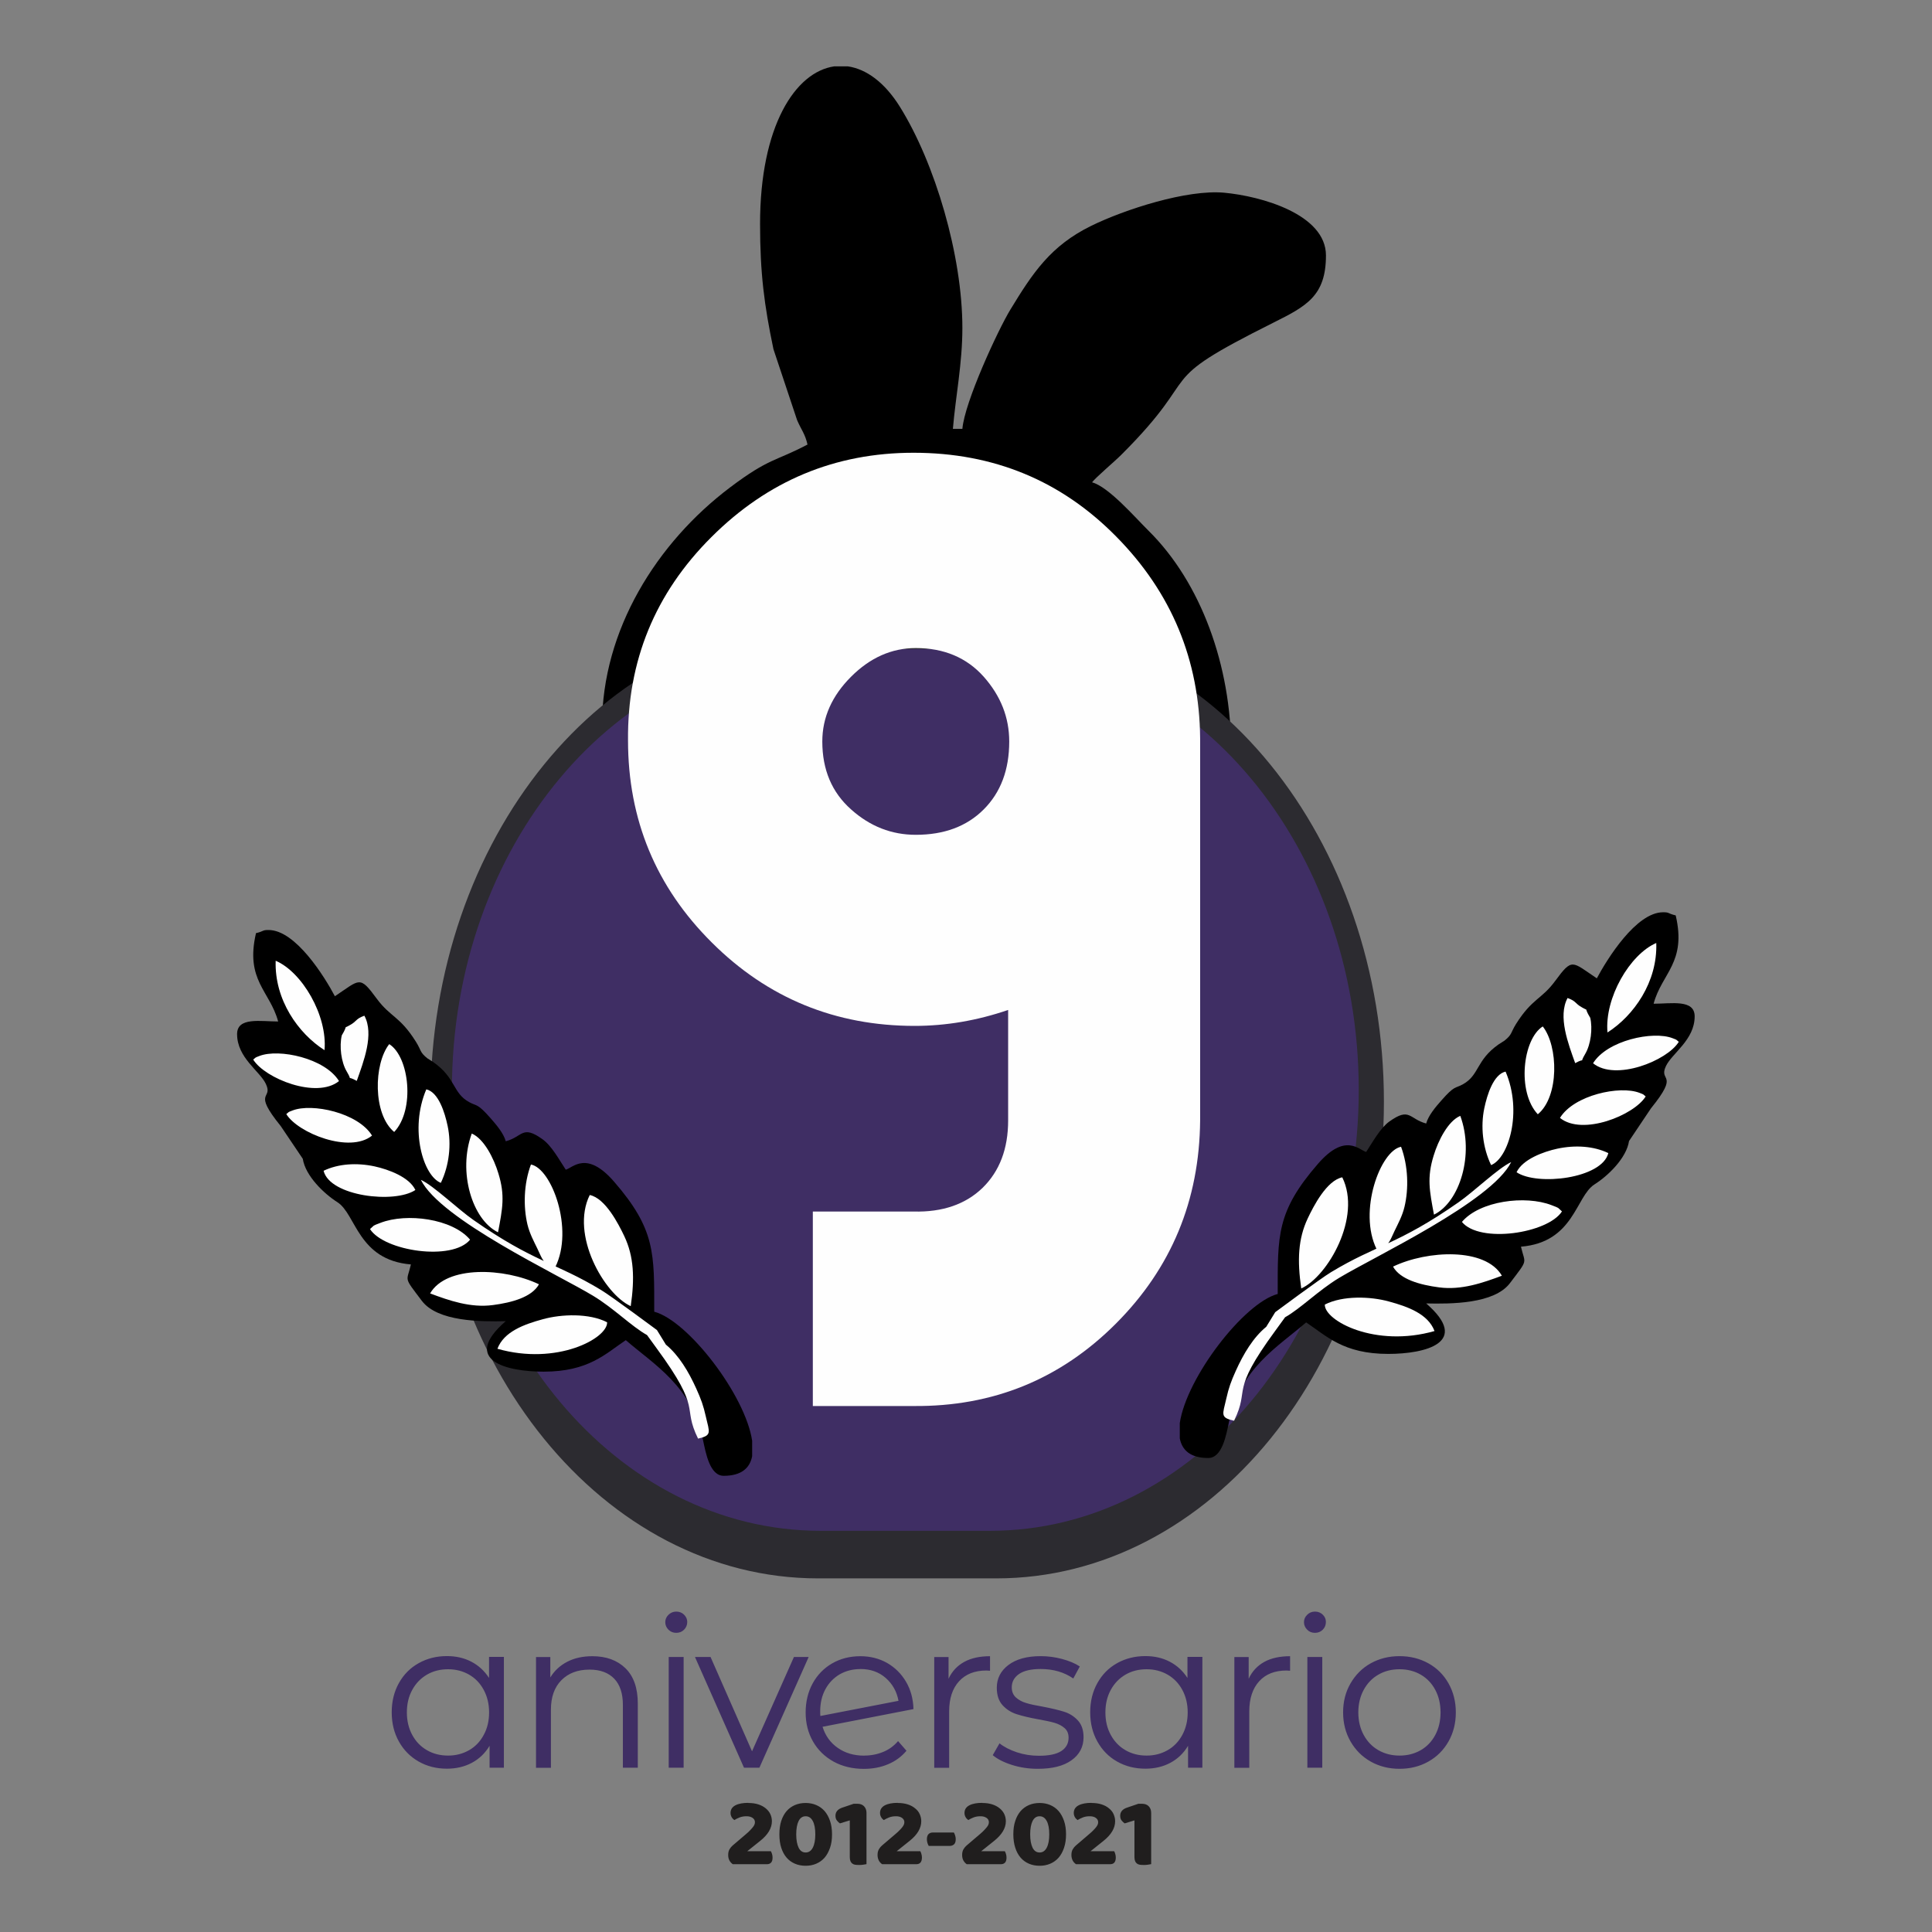 <!-- Generated by IcoMoon.io -->
<svg version="1.1" xmlns="http://www.w3.org/2000/svg" width="32" height="32" viewBox="0 0 32 32">
<rect x="0" y="0" width="32" height="32" fill="#808080" stroke="none"/>
<title>cgt-9vo-aniversario-xiiber-curvas</title>
<path fill="#000" d="M12.589 3.708c0 0.82 0.070 1.352 0.222 2.076l0.392 1.176c0.073 0.167 0.131 0.225 0.172 0.403-0.537 0.283-0.629 0.218-1.28 0.708-1.216 0.916-2.123 2.364-2.123 3.939v0.574c0 1.908 1.381 3.683 2.861 4.404 0.911 0.444 2.186 0.631 3.214 0.452 0.199-0.035 0.334-0.090 0.523-0.106 0 2.787 0.212 3.020-2.882 2.974-0.346-0.005-0.522-0.035-0.522 0.315v3.185c0 0.16 0.048 0.313 0.209 0.313h1.979c1.332-0.049 2.29-0.326 3.611-1.632 0.819-0.809 1.427-2.079 1.427-3.693v-6.369c0-1.392-0.495-2.776-1.374-3.642-0.213-0.21-0.656-0.723-0.93-0.796 0.061-0.082 0.369-0.341 0.484-0.456 1.425-1.421 0.449-1.153 2.518-2.188 0.548-0.274 0.872-0.443 0.872-1.114 0-0.681-1.070-0.982-1.685-1.039s-1.646 0.275-2.208 0.551c-0.667 0.329-0.963 0.775-1.334 1.385-0.206 0.338-0.758 1.532-0.795 1.975h-0.157c0.044-0.531 0.157-1.080 0.157-1.671 0-1.196-0.451-2.728-1.036-3.665-0.252-0.404-0.557-0.624-0.861-0.668h-0.225c-0.645 0.093-1.229 0.988-1.229 2.61z"></path>
<path fill="#2c2b30" d="M13.55 10.352h2.952c3.546 0 6.42 3.535 6.42 7.896v-0.001c0 4.361-2.874 7.896-6.42 7.896h-2.952c-3.546 0-6.42-3.535-6.42-7.896v0.001c0-4.361 2.874-7.896 6.42-7.896z"></path>
<path fill="#3f2e64" d="M13.591 10.751h2.808c3.372 0 6.106 3.269 6.106 7.302s-2.734 7.302-6.106 7.302h-2.808c-3.373 0-6.106-3.269-6.106-7.302s2.734-7.302 6.106-7.302z"></path>
<path fill="#3f2e64" d="M8.346 27.445v1.834h-0.237v-0.363c-0.074 0.123-0.172 0.217-0.294 0.282s-0.26 0.097-0.413 0.097c-0.172 0-0.328-0.039-0.467-0.118s-0.249-0.19-0.328-0.332c-0.079-0.141-0.119-0.303-0.119-0.484s0.040-0.343 0.119-0.484c0.079-0.142 0.188-0.252 0.328-0.33s0.295-0.117 0.467-0.117c0.149 0 0.283 0.030 0.403 0.092 0.12 0.062 0.218 0.152 0.295 0.27v-0.349h0.247zM7.422 29.078c0.128 0 0.243-0.030 0.347-0.089s0.185-0.144 0.243-0.253c0.060-0.109 0.089-0.234 0.089-0.373s-0.030-0.264-0.089-0.373c-0.058-0.109-0.14-0.194-0.243-0.253s-0.219-0.089-0.347-0.089c-0.13 0-0.247 0.029-0.35 0.089s-0.185 0.144-0.244 0.253c-0.060 0.109-0.089 0.233-0.089 0.373s0.030 0.264 0.089 0.373c0.059 0.109 0.14 0.193 0.244 0.253s0.22 0.089 0.35 0.089zM9.811 27.432c0.23 0 0.413 0.067 0.549 0.2s0.204 0.329 0.204 0.584v1.063h-0.247v-1.039c0-0.191-0.048-0.336-0.143-0.435s-0.231-0.151-0.408-0.151c-0.198 0-0.353 0.059-0.469 0.177-0.115 0.117-0.172 0.279-0.172 0.486v0.963h-0.247v-1.834h0.237v0.338c0.067-0.111 0.161-0.198 0.28-0.26 0.12-0.062 0.259-0.092 0.417-0.092zM11.076 27.445h0.247v1.834h-0.247v-1.834zM11.201 27.045c-0.052 0-0.094-0.017-0.129-0.052s-0.053-0.077-0.053-0.125c0-0.046 0.018-0.088 0.053-0.122s0.077-0.053 0.129-0.053c0.051 0 0.095 0.017 0.129 0.051s0.053 0.074 0.053 0.12c0 0.051-0.018 0.094-0.053 0.129s-0.078 0.052-0.129 0.052zM13.394 27.445l-0.816 1.834h-0.255l-0.812-1.834h0.258l0.687 1.562 0.694-1.562h0.244zM14.313 29.078c0.114 0 0.219-0.021 0.316-0.061s0.178-0.1 0.246-0.179l0.139 0.16c-0.081 0.097-0.182 0.172-0.304 0.223-0.12 0.051-0.254 0.077-0.401 0.077-0.188 0-0.355-0.040-0.502-0.12-0.146-0.081-0.26-0.192-0.341-0.333s-0.122-0.302-0.122-0.481c0-0.179 0.039-0.34 0.116-0.481s0.186-0.253 0.323-0.332c0.137-0.079 0.293-0.119 0.467-0.119 0.163 0 0.31 0.037 0.442 0.111 0.131 0.075 0.236 0.179 0.314 0.311s0.119 0.283 0.124 0.454l-1.506 0.293c0.046 0.148 0.131 0.266 0.253 0.35 0.121 0.085 0.267 0.128 0.437 0.128zM14.25 27.645c-0.128 0-0.242 0.030-0.343 0.088-0.101 0.060-0.18 0.142-0.237 0.248s-0.085 0.227-0.085 0.364c0 0.035 0.001 0.061 0.003 0.077l1.294-0.251c-0.028-0.153-0.099-0.28-0.212-0.379s-0.254-0.148-0.419-0.148zM15.711 27.805c0.058-0.124 0.145-0.216 0.26-0.279s0.257-0.094 0.427-0.094v0.241l-0.060-0.004c-0.193 0-0.344 0.059-0.453 0.178s-0.164 0.285-0.164 0.498v0.935h-0.247v-1.834h0.237v0.36zM17.189 29.297c-0.149 0-0.291-0.021-0.427-0.064s-0.242-0.097-0.319-0.162l0.112-0.196c0.077 0.061 0.173 0.11 0.289 0.149 0.116 0.038 0.237 0.057 0.363 0.057 0.167 0 0.291-0.026 0.371-0.078s0.121-0.126 0.121-0.221c0-0.068-0.022-0.121-0.066-0.159-0.044-0.039-0.1-0.068-0.168-0.088s-0.157-0.038-0.269-0.058c-0.148-0.027-0.268-0.056-0.358-0.085s-0.168-0.078-0.232-0.148c-0.064-0.070-0.096-0.167-0.096-0.29 0-0.153 0.064-0.279 0.192-0.376s0.306-0.147 0.534-0.147c0.119 0 0.237 0.015 0.356 0.047s0.216 0.073 0.293 0.124l-0.108 0.199c-0.152-0.105-0.332-0.157-0.541-0.157-0.158 0-0.278 0.028-0.358 0.083-0.080 0.056-0.12 0.129-0.12 0.22 0 0.070 0.022 0.125 0.068 0.168 0.046 0.041 0.102 0.072 0.169 0.092 0.068 0.021 0.161 0.041 0.279 0.061 0.146 0.028 0.264 0.056 0.352 0.084 0.089 0.028 0.164 0.076 0.227 0.144 0.062 0.067 0.094 0.16 0.094 0.278 0 0.16-0.067 0.287-0.2 0.382s-0.319 0.141-0.556 0.141zM19.915 27.445v1.834h-0.237v-0.363c-0.074 0.123-0.172 0.217-0.294 0.282s-0.26 0.097-0.413 0.097c-0.172 0-0.328-0.039-0.468-0.118s-0.248-0.19-0.327-0.332c-0.079-0.141-0.119-0.303-0.119-0.484s0.040-0.343 0.119-0.484c0.079-0.142 0.187-0.252 0.327-0.33s0.296-0.117 0.468-0.117c0.148 0 0.283 0.030 0.402 0.092 0.12 0.062 0.218 0.152 0.295 0.27v-0.349h0.247zM18.992 29.078c0.128 0 0.243-0.030 0.347-0.089s0.185-0.144 0.244-0.253c0.059-0.109 0.089-0.234 0.089-0.373s-0.030-0.264-0.089-0.373c-0.059-0.109-0.141-0.194-0.244-0.253s-0.219-0.089-0.347-0.089c-0.13 0-0.247 0.029-0.35 0.089s-0.185 0.144-0.244 0.253c-0.060 0.109-0.089 0.233-0.089 0.373s0.029 0.264 0.089 0.373c0.059 0.109 0.14 0.193 0.244 0.253s0.22 0.089 0.35 0.089zM20.682 27.805c0.058-0.124 0.145-0.216 0.259-0.279s0.258-0.094 0.427-0.094v0.241l-0.060-0.004c-0.192 0-0.344 0.059-0.452 0.178s-0.164 0.285-0.164 0.498v0.935h-0.247v-1.834h0.237v0.36zM21.654 27.445h0.247v1.834h-0.247v-1.834zM21.78 27.045c-0.052 0-0.095-0.017-0.129-0.052-0.035-0.035-0.053-0.077-0.053-0.125 0-0.046 0.017-0.088 0.053-0.122 0.034-0.035 0.077-0.053 0.129-0.053s0.094 0.017 0.129 0.051c0.035 0.033 0.052 0.074 0.052 0.12 0 0.051-0.017 0.094-0.052 0.129s-0.078 0.052-0.129 0.052zM23.181 29.297c-0.176 0-0.336-0.040-0.478-0.12s-0.253-0.192-0.334-0.333-0.123-0.302-0.123-0.481c0-0.179 0.041-0.34 0.123-0.481s0.192-0.253 0.334-0.332 0.301-0.119 0.478-0.119c0.176 0 0.336 0.040 0.478 0.119s0.253 0.19 0.333 0.332c0.080 0.141 0.121 0.302 0.121 0.481s-0.041 0.34-0.121 0.481-0.191 0.253-0.333 0.333c-0.142 0.080-0.301 0.12-0.478 0.12zM23.181 29.078c0.13 0 0.247-0.030 0.35-0.089s0.184-0.144 0.242-0.253c0.058-0.109 0.087-0.234 0.087-0.373s-0.029-0.264-0.087-0.373c-0.058-0.109-0.139-0.194-0.242-0.253s-0.22-0.089-0.35-0.089-0.247 0.029-0.35 0.089c-0.104 0.059-0.185 0.144-0.244 0.253s-0.089 0.233-0.089 0.373c0 0.139 0.030 0.264 0.089 0.373s0.14 0.193 0.244 0.253c0.103 0.059 0.22 0.089 0.35 0.089z"></path>
<path fill="#201e1e" d="M12.395 29.863c0.062 0 0.117 0.008 0.164 0.023s0.089 0.037 0.123 0.065c0.033 0.027 0.059 0.058 0.077 0.096 0.017 0.037 0.026 0.076 0.026 0.119 0 0.113-0.065 0.222-0.194 0.325l-0.214 0.171h0.391c0.007 0.011 0.013 0.027 0.019 0.045s0.009 0.039 0.009 0.061c0 0.038-0.008 0.066-0.026 0.084s-0.040 0.025-0.068 0.025h-0.565c-0.024-0.017-0.042-0.037-0.056-0.063s-0.020-0.056-0.020-0.090c0-0.037 0.007-0.068 0.022-0.094s0.032-0.045 0.050-0.061l0.225-0.192c0.028-0.023 0.052-0.046 0.069-0.065s0.034-0.036 0.045-0.051c0.012-0.015 0.020-0.029 0.025-0.042 0.005-0.014 0.007-0.026 0.007-0.038 0-0.030-0.013-0.054-0.040-0.072s-0.060-0.026-0.099-0.026c-0.043 0-0.081 0.006-0.116 0.020s-0.063 0.028-0.086 0.043c-0.018-0.013-0.034-0.029-0.045-0.049s-0.018-0.042-0.018-0.068c0-0.057 0.027-0.099 0.080-0.127s0.125-0.041 0.215-0.041zM13.504 30.382c0-0.095-0.014-0.169-0.042-0.221s-0.067-0.078-0.118-0.078-0.090 0.026-0.116 0.078c-0.026 0.052-0.040 0.126-0.040 0.221s0.014 0.169 0.040 0.222 0.065 0.079 0.116 0.079c0.051 0 0.090-0.026 0.118-0.079s0.042-0.127 0.042-0.222zM13.781 30.382c0 0.084-0.010 0.158-0.033 0.223s-0.052 0.12-0.090 0.164c-0.039 0.044-0.085 0.077-0.139 0.1s-0.112 0.034-0.175 0.034c-0.064 0-0.123-0.011-0.177-0.034s-0.1-0.056-0.138-0.1-0.068-0.099-0.089-0.164c-0.021-0.065-0.031-0.139-0.031-0.223s0.010-0.157 0.031-0.222c0.021-0.065 0.051-0.119 0.089-0.163s0.085-0.077 0.138-0.1c0.054-0.023 0.113-0.034 0.177-0.034 0.063 0 0.121 0.011 0.175 0.034s0.1 0.056 0.139 0.1c0.038 0.044 0.068 0.099 0.090 0.163s0.033 0.139 0.033 0.222zM14.075 30.151l-0.163 0.050c-0.016-0.011-0.033-0.026-0.049-0.046s-0.025-0.046-0.025-0.081c0-0.065 0.040-0.111 0.119-0.136l0.183-0.062h0.060c0.047 0 0.084 0.013 0.111 0.041s0.041 0.064 0.041 0.111v0.848c-0.012 0.002-0.030 0.005-0.053 0.009s-0.048 0.005-0.071 0.005c-0.024 0-0.045-0.002-0.064-0.004-0.019-0.003-0.035-0.010-0.048-0.020s-0.023-0.023-0.030-0.040c-0.007-0.017-0.011-0.040-0.011-0.066v-0.608zM14.87 29.863c0.062 0 0.117 0.008 0.164 0.023s0.089 0.037 0.122 0.065c0.034 0.027 0.060 0.058 0.077 0.096s0.026 0.076 0.026 0.119c0 0.113-0.064 0.222-0.193 0.325l-0.214 0.171h0.391c0.007 0.011 0.013 0.027 0.018 0.045 0.006 0.019 0.009 0.039 0.009 0.061 0 0.038-0.009 0.066-0.026 0.084s-0.041 0.025-0.068 0.025h-0.565c-0.024-0.017-0.043-0.037-0.056-0.063s-0.020-0.056-0.020-0.090c0-0.037 0.007-0.068 0.022-0.094s0.032-0.045 0.050-0.061l0.225-0.192c0.028-0.023 0.052-0.046 0.070-0.065s0.034-0.036 0.045-0.051c0.012-0.015 0.019-0.029 0.025-0.042 0.005-0.014 0.007-0.026 0.007-0.038 0-0.030-0.014-0.054-0.040-0.072s-0.059-0.026-0.098-0.026c-0.043 0-0.082 0.006-0.116 0.020s-0.063 0.028-0.086 0.043c-0.019-0.013-0.034-0.029-0.045-0.049s-0.018-0.042-0.018-0.068c0-0.057 0.027-0.099 0.080-0.127s0.125-0.041 0.215-0.041zM15.383 30.574c-0.007-0.011-0.015-0.027-0.021-0.047s-0.010-0.040-0.010-0.062c0-0.040 0.010-0.069 0.027-0.086 0.018-0.018 0.042-0.027 0.072-0.027h0.348c0.007 0.011 0.014 0.027 0.020 0.047 0.007 0.019 0.011 0.040 0.011 0.062 0 0.040-0.009 0.069-0.027 0.086s-0.042 0.027-0.072 0.027h-0.348zM16.27 29.863c0.062 0 0.117 0.008 0.164 0.023s0.089 0.037 0.123 0.065c0.033 0.027 0.059 0.058 0.077 0.096 0.017 0.037 0.026 0.076 0.026 0.119 0 0.113-0.065 0.222-0.194 0.325l-0.214 0.171h0.391c0.007 0.011 0.013 0.027 0.019 0.045s0.009 0.039 0.009 0.061c0 0.038-0.008 0.066-0.026 0.084s-0.040 0.025-0.068 0.025h-0.565c-0.024-0.017-0.042-0.037-0.056-0.063s-0.020-0.056-0.020-0.090c0-0.037 0.007-0.068 0.022-0.094s0.032-0.045 0.050-0.061l0.225-0.192c0.028-0.023 0.052-0.046 0.069-0.065s0.034-0.036 0.045-0.051c0.012-0.015 0.020-0.029 0.025-0.042 0.005-0.014 0.007-0.026 0.007-0.038 0-0.030-0.013-0.054-0.040-0.072s-0.060-0.026-0.099-0.026c-0.043 0-0.081 0.006-0.116 0.020s-0.063 0.028-0.086 0.043c-0.018-0.013-0.034-0.029-0.045-0.049s-0.018-0.042-0.018-0.068c0-0.057 0.027-0.099 0.080-0.127s0.125-0.041 0.215-0.041zM17.379 30.382c0-0.095-0.014-0.169-0.042-0.221s-0.067-0.078-0.118-0.078-0.090 0.026-0.116 0.078c-0.026 0.052-0.040 0.126-0.040 0.221s0.014 0.169 0.040 0.222 0.065 0.079 0.116 0.079c0.051 0 0.090-0.026 0.118-0.079s0.042-0.127 0.042-0.222zM17.657 30.382c0 0.084-0.011 0.158-0.033 0.223s-0.052 0.12-0.090 0.164c-0.039 0.044-0.085 0.077-0.139 0.1s-0.112 0.034-0.175 0.034c-0.064 0-0.123-0.011-0.177-0.034s-0.1-0.056-0.138-0.1-0.068-0.099-0.089-0.164c-0.021-0.065-0.032-0.139-0.032-0.223s0.010-0.157 0.032-0.222c0.021-0.065 0.051-0.119 0.089-0.163s0.085-0.077 0.138-0.1c0.054-0.023 0.113-0.034 0.177-0.034 0.063 0 0.121 0.011 0.175 0.034s0.1 0.056 0.139 0.1c0.038 0.044 0.068 0.099 0.090 0.163s0.033 0.139 0.033 0.222zM18.081 29.863c0.062 0 0.117 0.008 0.164 0.023s0.089 0.037 0.122 0.065c0.034 0.027 0.060 0.058 0.077 0.096s0.026 0.076 0.026 0.119c0 0.113-0.064 0.222-0.193 0.325l-0.214 0.171h0.391c0.007 0.011 0.013 0.027 0.018 0.045 0.006 0.019 0.009 0.039 0.009 0.061 0 0.038-0.009 0.066-0.026 0.084s-0.040 0.025-0.068 0.025h-0.565c-0.024-0.017-0.043-0.037-0.056-0.063s-0.020-0.056-0.020-0.090c0-0.037 0.007-0.068 0.022-0.094s0.032-0.045 0.050-0.061l0.224-0.192c0.028-0.023 0.052-0.046 0.070-0.065s0.034-0.036 0.045-0.051c0.012-0.015 0.019-0.029 0.025-0.042 0.005-0.014 0.007-0.026 0.007-0.038 0-0.030-0.014-0.054-0.040-0.072s-0.059-0.026-0.099-0.026c-0.043 0-0.082 0.006-0.116 0.020s-0.063 0.028-0.086 0.043c-0.018-0.013-0.034-0.029-0.045-0.049s-0.018-0.042-0.018-0.068c0-0.057 0.027-0.099 0.080-0.127s0.125-0.041 0.215-0.041zM18.791 30.151l-0.163 0.050c-0.016-0.011-0.032-0.026-0.049-0.046s-0.025-0.046-0.025-0.081c0-0.065 0.040-0.111 0.119-0.136l0.182-0.062h0.060c0.046 0 0.084 0.013 0.111 0.041s0.041 0.064 0.041 0.111v0.848c-0.012 0.002-0.030 0.005-0.053 0.009s-0.047 0.005-0.070 0.005c-0.024 0-0.046-0.002-0.065-0.004-0.019-0.003-0.035-0.010-0.048-0.020s-0.023-0.023-0.030-0.040c-0.007-0.017-0.011-0.040-0.011-0.066v-0.608z"></path>
<path fill="#000" d="M26.448 16.204c-0.415-0.277-0.403-0.345-0.689 0.043-0.227 0.309-0.38 0.287-0.648 0.712-0.093 0.149-0.061 0.173-0.193 0.278-0.003 0.002-0.077 0.048-0.096 0.061-0.377 0.264-0.316 0.509-0.593 0.662-0.13 0.072-0.133 0.013-0.358 0.27-0.092 0.104-0.213 0.246-0.249 0.379-0.285-0.076-0.269-0.276-0.609-0.034-0.153 0.109-0.282 0.35-0.385 0.505-0.118-0.032-0.345-0.325-0.798 0.196-0.69 0.794-0.667 1.191-0.667 2.156-0.562 0.15-1.511 1.386-1.622 2.138v0.254c0.038 0.199 0.18 0.325 0.471 0.325 0.23 0 0.296-0.371 0.344-0.597 0.186-0.892 0.807-1.241 1.278-1.649 0.336 0.224 0.616 0.522 1.36 0.522 0.61 0 1.376-0.187 0.628-0.836 0.408 0.009 1.126 0.010 1.388-0.337 0.311-0.411 0.251-0.305 0.182-0.603 0.88-0.073 0.907-0.834 1.217-1.031 0.223-0.141 0.53-0.435 0.573-0.719l0.363-0.541c0.484-0.598 0.122-0.431 0.247-0.698 0.101-0.216 0.477-0.434 0.477-0.826 0-0.287-0.388-0.209-0.68-0.209 0.135-0.507 0.549-0.68 0.366-1.463-0.138-0.033-0.1-0.052-0.204-0.052h-0.005c-0.447 0-0.927 0.774-1.099 1.097z"></path>
<path fill="#000" d="M5.551 16.498c0.415-0.277 0.403-0.345 0.689 0.043 0.228 0.309 0.381 0.287 0.648 0.712 0.094 0.149 0.061 0.174 0.193 0.278 0.003 0.002 0.078 0.048 0.096 0.061 0.377 0.264 0.316 0.509 0.593 0.662 0.129 0.072 0.133 0.013 0.358 0.27 0.091 0.104 0.213 0.246 0.249 0.379 0.285-0.076 0.269-0.276 0.608-0.034 0.154 0.109 0.283 0.351 0.386 0.505 0.117-0.032 0.345-0.325 0.798 0.196 0.69 0.794 0.667 1.191 0.667 2.156 0.562 0.149 1.511 1.385 1.622 2.138v0.255c-0.038 0.198-0.18 0.325-0.471 0.325-0.23 0-0.296-0.371-0.344-0.598-0.186-0.892-0.807-1.24-1.278-1.649-0.336 0.225-0.616 0.522-1.361 0.522-0.61 0-1.376-0.186-0.628-0.836-0.408 0.009-1.126 0.010-1.389-0.337-0.31-0.411-0.25-0.305-0.181-0.603-0.88-0.073-0.907-0.834-1.218-1.031-0.222-0.141-0.529-0.435-0.573-0.719l-0.364-0.54c-0.484-0.598-0.121-0.432-0.247-0.699-0.101-0.215-0.477-0.433-0.477-0.826 0-0.286 0.388-0.209 0.68-0.209-0.136-0.507-0.549-0.68-0.367-1.463 0.138-0.033 0.1-0.052 0.204-0.052h0.005c0.447 0 0.927 0.774 1.098 1.097z"></path>
<path fill="#fefefe" d="M26.339 16.856c0.042 0.178 0.011 0.442-0.083 0.6-0.111 0.187 0.028 0.047-0.166 0.153-0.113-0.317-0.291-0.773-0.126-1.079 0.155 0.058 0.112 0.085 0.241 0.157 0.127 0.073 0.016-0.025 0.133 0.169zM27.258 18.16c-0.194 0.314-1.050 0.657-1.42 0.356 0.232-0.379 0.994-0.541 1.317-0.415 0.084 0.033 0.047 0.015 0.103 0.060zM25.471 18.456c-0.348-0.369-0.251-1.246 0.082-1.455 0.258 0.327 0.275 1.161-0.082 1.455zM26.625 17.101c-0.051-0.574 0.372-1.295 0.808-1.482 0.023 0.647-0.375 1.206-0.808 1.482zM24.697 19.297c-0.14-0.291-0.175-0.64-0.113-0.938 0.047-0.227 0.153-0.565 0.353-0.61 0.285 0.665 0.049 1.437-0.241 1.549zM26.639 19.099c-0.106 0.423-1.177 0.547-1.52 0.317 0.101-0.214 0.443-0.34 0.674-0.39 0.298-0.064 0.604-0.044 0.846 0.073zM23.751 20.118c-0.073-0.392-0.119-0.609-0.006-0.975 0.076-0.253 0.24-0.576 0.442-0.661 0.234 0.636-0.007 1.426-0.435 1.636zM25.871 20.065c-0.235 0.365-1.362 0.534-1.657 0.174 0.294-0.349 1.050-0.446 1.484-0.278 0.147 0.057 0.090 0.032 0.173 0.104zM24.876 21.13c-0.317 0.118-0.669 0.242-1.040 0.193-0.314-0.041-0.645-0.131-0.763-0.344 0.572-0.274 1.532-0.317 1.803 0.151zM22.802 20.692c-0.311-0.628 0.061-1.633 0.404-1.698 0.119 0.321 0.128 0.695 0.057 0.994-0.036 0.152-0.105 0.276-0.166 0.403-0.086 0.182-0.096 0.258-0.296 0.302zM23.761 22.046c-0.982 0.281-1.825-0.17-1.818-0.438 0.298-0.153 0.758-0.136 1.063-0.051 0.314 0.085 0.648 0.207 0.754 0.489zM21.553 21.341c-0.068-0.464-0.053-0.822 0.107-1.16 0.095-0.202 0.314-0.628 0.572-0.681 0.325 0.656-0.238 1.64-0.679 1.841zM27.806 17.256c-0.193 0.314-1.050 0.656-1.42 0.355 0.233-0.379 0.994-0.541 1.317-0.415 0.084 0.033 0.047 0.015 0.103 0.060zM21.12 21.735c0.001 0 0.75-0.558 0.925-0.663 0.759-0.459 1.109-0.456 2.114-1.159 0.259-0.181 0.66-0.569 0.871-0.665-0.326 0.657-2.266 1.565-2.852 1.919-0.345 0.209-0.631 0.503-0.893 0.651l-0.159 0.219c-0.773 1.053-0.412 0.936-0.686 1.495-0.234-0.053-0.19-0.099-0.129-0.365 0.041-0.184 0.080-0.289 0.157-0.46 0.129-0.286 0.29-0.555 0.505-0.731l0.148-0.241z"></path>
<path fill="#fefefe" d="M5.661 17.149c-0.042 0.178-0.012 0.442 0.083 0.6 0.111 0.187-0.028 0.047 0.165 0.154 0.112-0.317 0.292-0.774 0.126-1.080-0.155 0.058-0.112 0.085-0.241 0.157-0.127 0.073-0.016-0.025-0.133 0.169zM4.742 18.453c0.193 0.314 1.050 0.657 1.42 0.356-0.232-0.379-0.994-0.542-1.317-0.416-0.084 0.033-0.047 0.015-0.103 0.060zM6.529 18.749c0.348-0.369 0.251-1.246-0.082-1.455-0.258 0.326-0.274 1.16 0.082 1.455zM5.375 17.394c0.051-0.574-0.372-1.295-0.809-1.481-0.022 0.647 0.375 1.205 0.809 1.481zM7.302 19.591c0.14-0.291 0.176-0.64 0.113-0.938-0.047-0.227-0.153-0.564-0.354-0.61-0.284 0.665-0.049 1.437 0.241 1.549zM5.36 19.393c0.106 0.423 1.178 0.547 1.52 0.317-0.101-0.214-0.443-0.34-0.675-0.391-0.298-0.064-0.604-0.044-0.846 0.073zM8.249 20.411c0.074-0.392 0.119-0.609 0.006-0.975-0.076-0.253-0.24-0.575-0.441-0.661-0.234 0.636 0.007 1.426 0.435 1.636zM6.129 20.358c0.235 0.365 1.362 0.534 1.657 0.175-0.294-0.349-1.050-0.447-1.484-0.279-0.148 0.057-0.090 0.032-0.174 0.104zM7.124 21.423c0.317 0.119 0.669 0.242 1.040 0.193 0.314-0.041 0.645-0.131 0.763-0.344-0.572-0.274-1.532-0.317-1.803 0.151zM9.198 20.986c0.311-0.628-0.061-1.634-0.404-1.698-0.12 0.321-0.128 0.695-0.058 0.993 0.037 0.152 0.105 0.277 0.166 0.403 0.086 0.182 0.096 0.258 0.296 0.302zM8.239 22.34c0.982 0.281 1.825-0.171 1.817-0.439-0.297-0.153-0.757-0.136-1.063-0.051-0.314 0.085-0.648 0.207-0.754 0.49zM10.447 21.634c0.067-0.464 0.053-0.822-0.107-1.16-0.096-0.202-0.314-0.628-0.572-0.681-0.325 0.656 0.238 1.64 0.679 1.841zM4.194 17.55c0.194 0.314 1.051 0.656 1.421 0.356-0.232-0.379-0.994-0.542-1.318-0.416-0.083 0.033-0.047 0.015-0.103 0.060zM10.88 22.029c-0.001 0-0.75-0.558-0.925-0.663-0.759-0.459-1.109-0.456-2.113-1.159-0.259-0.18-0.66-0.569-0.871-0.665 0.325 0.657 2.265 1.565 2.852 1.92 0.345 0.208 0.631 0.503 0.894 0.651l0.159 0.219c0.772 1.053 0.412 0.937 0.686 1.496 0.234-0.053 0.19-0.1 0.129-0.365-0.041-0.184-0.080-0.289-0.157-0.46-0.129-0.286-0.29-0.555-0.505-0.732l-0.148-0.241z"></path>
<path fill="#fefefe" d="M16.716 12.282c0 0.468-0.141 0.843-0.423 1.125s-0.657 0.42-1.125 0.42c-0.399 0-0.756-0.138-1.071-0.42-0.318-0.282-0.477-0.657-0.477-1.125 0-0.399 0.159-0.756 0.477-1.074 0.315-0.315 0.672-0.474 1.071-0.474 0.468 0 0.844 0.159 1.125 0.474 0.282 0.318 0.423 0.675 0.423 1.074zM13.463 23.288h1.669c1.314 0.012 2.43-0.444 3.348-1.362 0.921-0.921 1.386-2.043 1.398-3.367v-6.331c-0.012-1.299-0.474-2.413-1.389-3.34-0.912-0.927-2.032-1.389-3.358-1.389-1.299 0-2.416 0.465-3.349 1.398-0.933 0.93-1.392 2.052-1.38 3.366 0 1.311 0.462 2.428 1.389 3.349 0.924 0.921 2.046 1.38 3.358 1.38 0.516 0 1.032-0.087 1.549-0.264v1.83c0 0.468-0.141 0.84-0.423 1.116-0.282 0.273-0.663 0.405-1.143 0.393h-1.669v3.22z"></path>
</svg>

